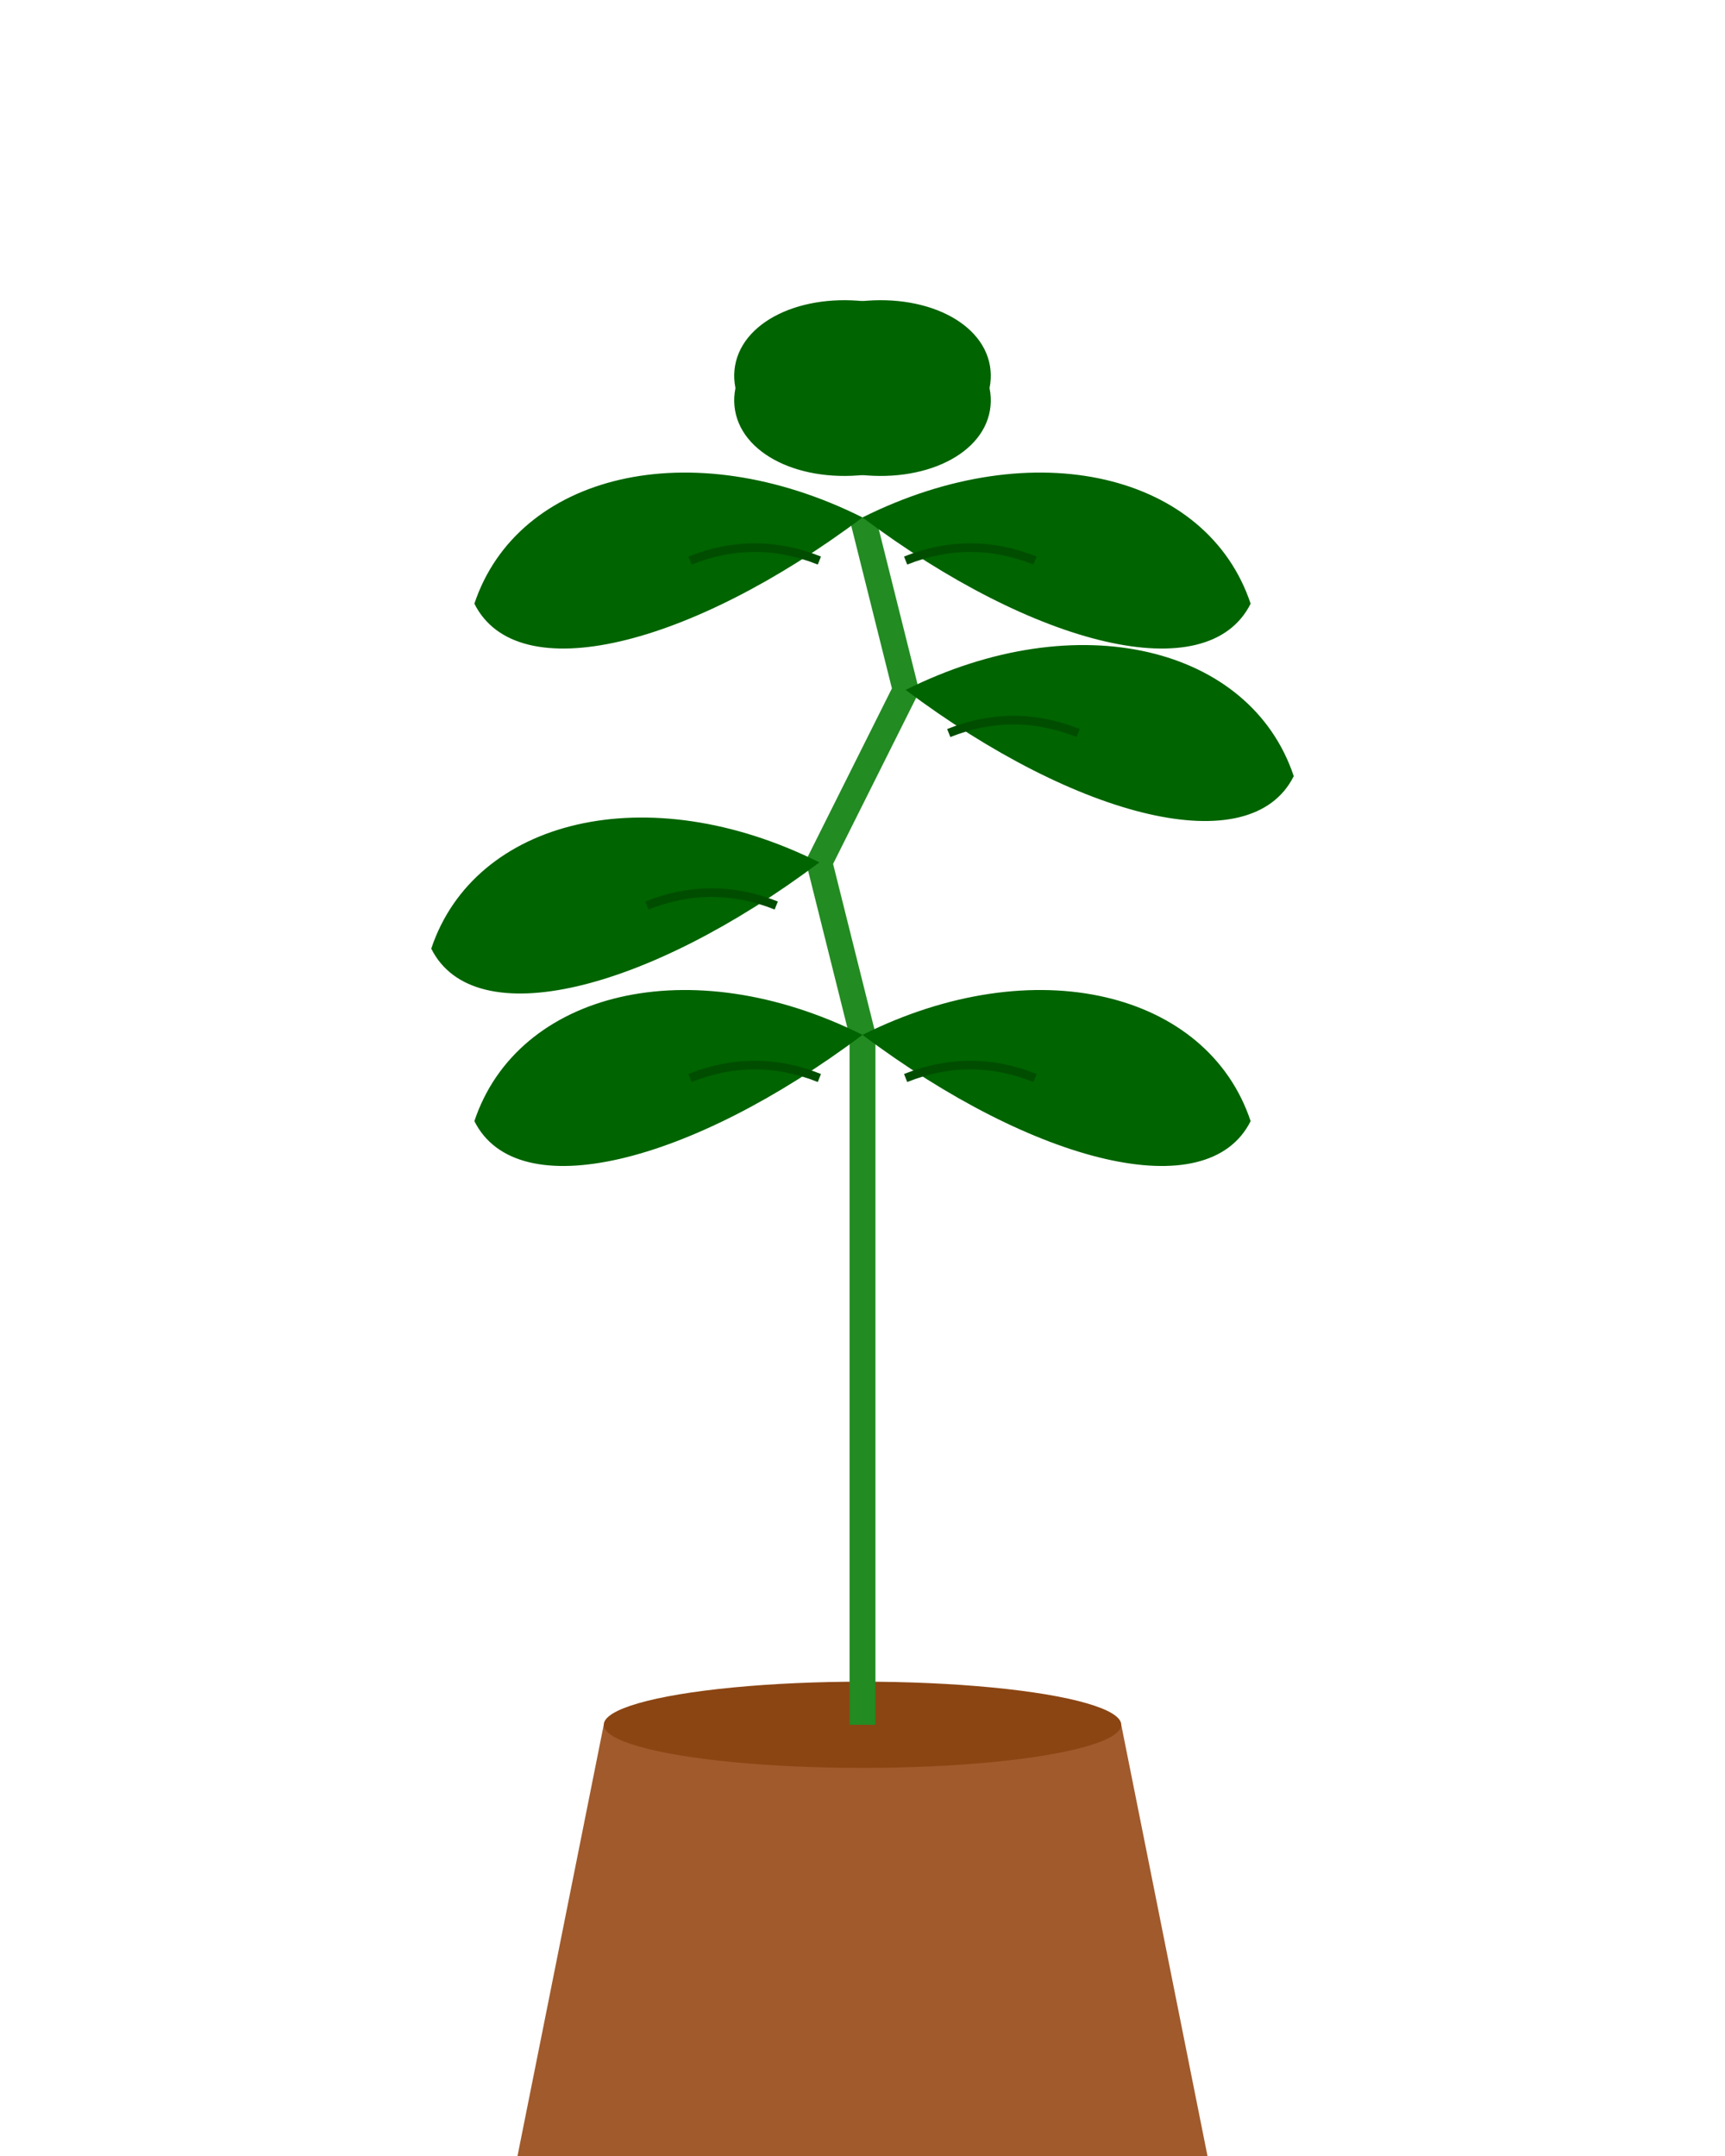 <?xml version="1.0" encoding="UTF-8"?>
<svg width="200" height="250" viewBox="0 0 200 250" xmlns="http://www.w3.org/2000/svg">
  <!-- Pot -->
  <path d="M70 200 L130 200 L140 250 L60 250 Z" fill="#a05a2c"/>
  <ellipse cx="100" cy="200" rx="30" ry="5" fill="#8b4513"/>
  
  <!-- Stem -->
  <path d="M100 200 L100 120 L95 100 L105 80 L100 60" stroke="#228B22" stroke-width="3" fill="none"/>
  
  <!-- Leaves -->
  <!-- Main leaves -->
  <path d="M100 120 C80 110, 60 115, 55 130 C60 140, 80 135, 100 120" fill="#006400"/>
  <path d="M100 120 C120 110, 140 115, 145 130 C140 140, 120 135, 100 120" fill="#006400"/>
  
  <path d="M95 100 C75 90, 55 95, 50 110 C55 120, 75 115, 95 100" fill="#006400"/>
  <path d="M105 80 C125 70, 145 75, 150 90 C145 100, 125 95, 105 80" fill="#006400"/>
  
  <path d="M100 60 C80 50, 60 55, 55 70 C60 80, 80 75, 100 60" fill="#006400"/>
  <path d="M100 60 C120 50, 140 55, 145 70 C140 80, 120 75, 100 60" fill="#006400"/>
  
  <!-- Top leaves -->
  <ellipse cx="100" cy="45" rx="15" ry="10" fill="#006400" transform="rotate(-10, 100, 45)"/>
  <ellipse cx="100" cy="45" rx="15" ry="10" fill="#006400" transform="rotate(10, 100, 45)"/>
  
  <!-- Small details on leaves -->
  <path d="M80 125 C85 123, 90 123, 95 125" stroke="#004d00" stroke-width="1" fill="none"/>
  <path d="M120 125 C115 123, 110 123, 105 125" stroke="#004d00" stroke-width="1" fill="none"/>
  <path d="M75 105 C80 103, 85 103, 90 105" stroke="#004d00" stroke-width="1" fill="none"/>
  <path d="M125 85 C120 83, 115 83, 110 85" stroke="#004d00" stroke-width="1" fill="none"/>
  <path d="M80 65 C85 63, 90 63, 95 65" stroke="#004d00" stroke-width="1" fill="none"/>
  <path d="M120 65 C115 63, 110 63, 105 65" stroke="#004d00" stroke-width="1" fill="none"/>
</svg>